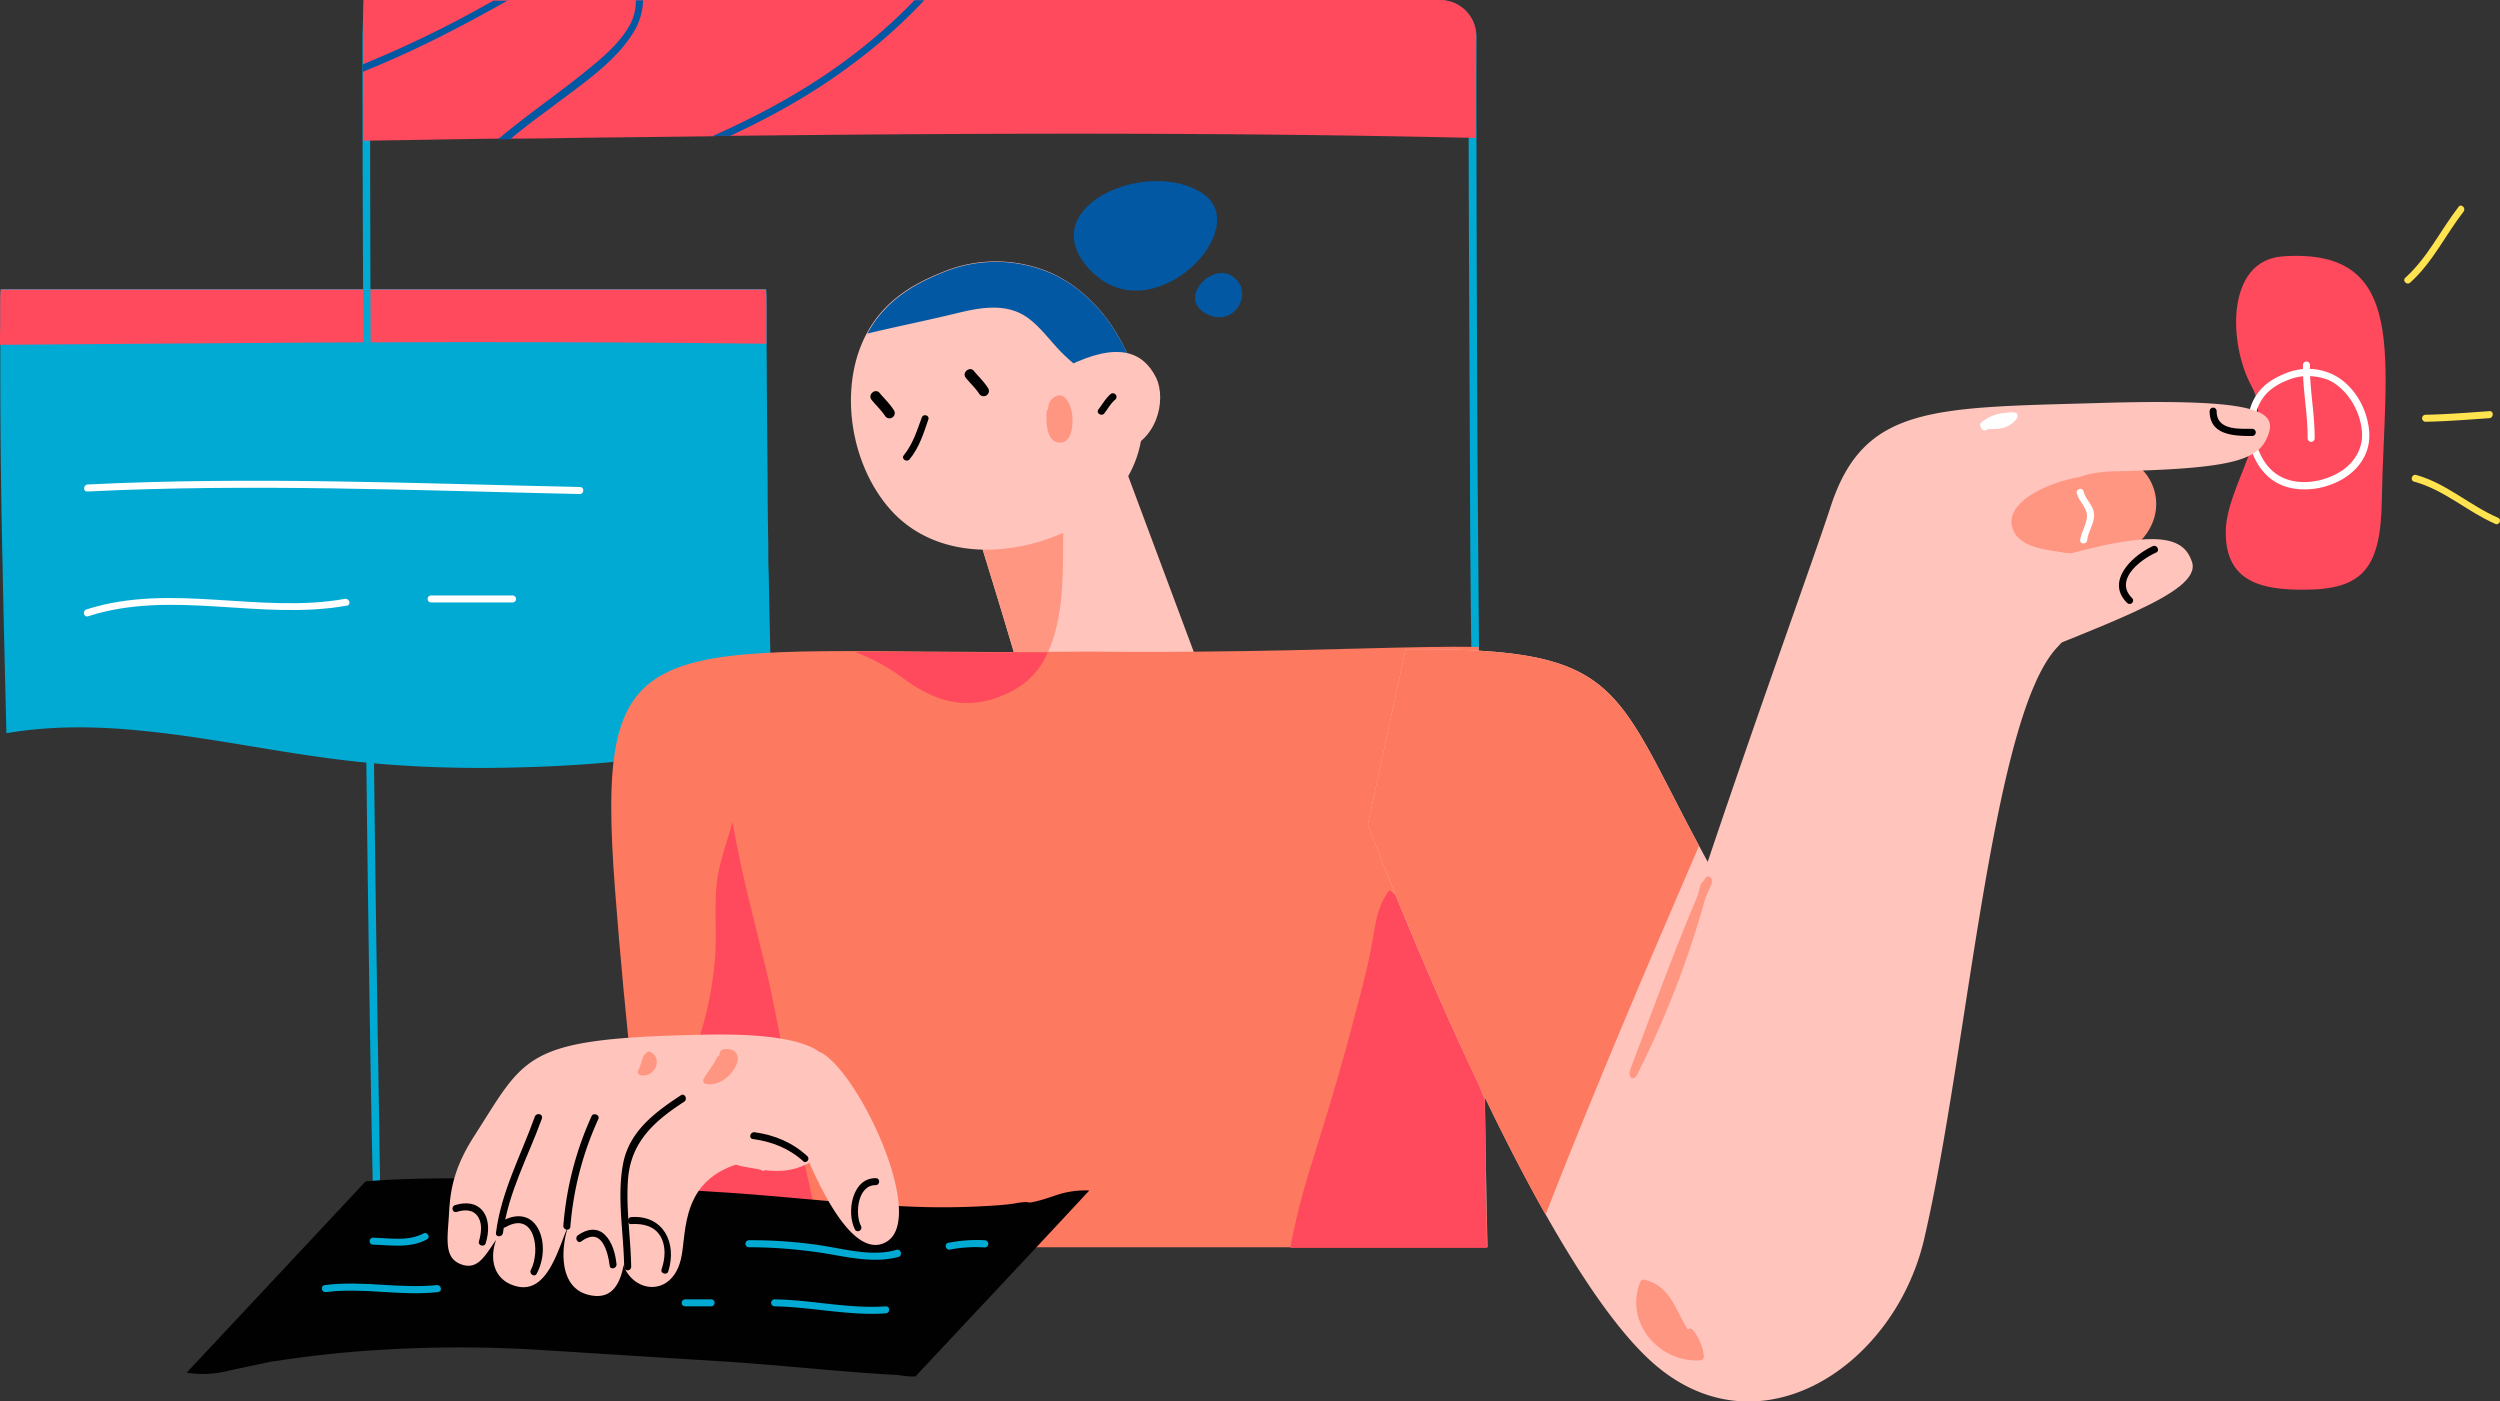 <svg xmlns="http://www.w3.org/2000/svg" width="1175.99" height="659.25" viewBox="0 0 1175.99 659.25">
  <rect x="0" y="0" width="1175.99" height="659.25" fill="#333333" stroke="none"/>
  <g id="图层_2" data-name="图层 2">
    <g id="图层_1-2" data-name="图层 1">
      <g>
        <path d="M1.2,265.4c.5,26.5,1.2,53,1.8,79.3v.2c21.5-3.7,43.5-3.3,65.3-1,27.8,2.8,55.2,8.5,82.8,12.3,31.5,4.5,63.8,5.7,95.7,4.7a619.39,619.39,0,0,0,116.7-14.2c0-1.8-.2-3.5-.2-5.3v-1.3c-.7-23.3-1.3-46.8-1.7-70.2-.2-4.2-.2-8.5-.2-12.7v-1.3c-.2-10-.3-20.2-.3-30.2-.3-27.7-.5-55.3-.5-83,0-2.2,0-4.5-.2-6.7H.4c-.2,2.2-.2,4.5-.2,6.7V152Q-.1,208.85,1.2,265.4Z" style="fill: #00aad3"/>
        <path d="M0,162.2c22.2-.2,44.3-.3,66.7-.5,98-.8,196-1.2,293.8,0V142.9c0-2.2,0-4.5-.2-6.7H.3c-.2,2.2-.2,4.5-.2,6.7v9.3C0,155.6,0,158.9,0,162.2Z" style="fill: #ff495d"/>
        <path d="M171,.1H677.3a17.23,17.23,0,0,1,17.2,16.7V17q0,105.3.6,210.5c.1,12.7.2,25.5.3,38.3s.2,25.6.3,38.3v3.5c.1,5.4.1,10.7.2,16.1s.1,10.7.2,16.1q1,89.25,2.5,178.1v3.5c.1,4.4.2,8.8.2,13.2s.2,8.8.2,13.2V551l.3,17.7.3,17.7H176c-.5-19-.8-38-1.2-57Q173,428.6,172,327.9q-1.2-143.7-1.5-287.5V17.1C170.7,11.4,170.8,5.8,171,.1ZM690.9,16.9A13.62,13.62,0,0,0,677.2,3.4v.2H174.3c-.2,4.8-.2,9.3-.2,13.7V40.8c0,98.3.5,195,1.5,287.5.7,68.3,1.7,136.2,2.8,201.5.2,16.5.5,33.5,1,53.8H696l-.5-32v-3.3c-.1-8.6-.3-17.2-.5-25.8v-4.4c-1-59.2-1.8-119-2.5-178.1-.1-5.6-.1-11.2-.2-16.8,0-5.1-.1-10.2-.2-15.2v-3.6c-.3-21.4-.5-46.2-.6-71.5v-5.2c-.3-67.5-.7-138.5-.7-210.6v-.2Z" style="fill: #00aad3;fill-rule: evenodd"/>
        <path d="M694.3,64.9c-116.8-2.7-233.8-2.3-350.8-1-2.8,0-5.7,0-8.5.2-22.5.3-45,.5-67.5.8-9.2.2-18.3.3-27.5.3h-5.7c-21.2.3-42.3.7-63.5,1V17c0-5.7.2-11.3.3-17H677.4a16.94,16.94,0,0,1,17,16.8v.3C694.3,33.1,694.3,49.1,694.3,64.9Z" style="fill: #ff495d"/>
        <path d="M239.1.1c-9,5-18,10-27.2,14.7-13.5,7-27.2,13.3-41.3,19V30.3a524.71,524.71,0,0,0,52.5-25c3-1.7,6-3.3,9-5h7Z" style="fill: #0258a3"/>
        <path d="M302.5.1a30.47,30.47,0,0,1-3.3,13c-8.5,15.7-26.3,27-40.2,37.7-2.2,1.7-10.2,7.3-19,14.7h-5.7c13.2-11.2,27.7-21,41-31.8,8-6.5,16.8-13.7,21.5-23A23.82,23.82,0,0,0,299.1.2h3.4Z" style="fill: #0258a3"/>
        <path d="M434.8.1A256.29,256.29,0,0,1,400,30.9c-17.7,13.2-36.7,23.8-56.5,33-2.8,0-5.7,0-8.5.2,25.2-11.2,49.2-24.5,71-42A252.67,252.67,0,0,0,430.2.1Z" style="fill: #0258a3"/>
        <path d="M272.8,229.1c-77.2-1.7-154.5-5-231.6-1.2-2.2.2-2.2,3.5,0,3.3,77.2-3.8,154.5-.5,231.6,1.2C274.8,232.4,275,229.1,272.8,229.1Z" style="fill: #fff"/>
        <path d="M162.3,281.7c-40.3,7.2-82-7.8-121.7,5-2,.7-1.2,3.8.8,3.2,39.5-12.8,81.3,2.2,121.7-5C165.3,284.7,164.5,281.4,162.3,281.7Z" style="fill: #fff"/>
        <path d="M241.1,280.1H202.8a1.65,1.65,0,1,0,0,3.3h38.3A1.65,1.65,0,1,0,241.1,280.1Z" style="fill: #fff"/>
        <path d="M1073.7,120.6c-26.7,2-25.5,41.2-14.5,61.2s-11.8,46.7-12.2,67.8c-.5,25,18.2,27.8,36.7,27.8,27.8,0,36.2-10,36.7-42.2C1121.6,169.2,1133.7,116.3,1073.7,120.6Z" style="fill: #ff495d"/>
        <path d="M1066.1,223.4c5,5,11.5,6.8,17.8,6.8a35.23,35.23,0,0,0,13.7-2.7c11.5-4.7,18-14.3,16.8-25.2-1.2-11.7-8.3-22.3-17.8-26.5a27.35,27.35,0,0,0-21.2-.3c-5.8,2.3-13.2,6.2-16.5,15.3C1055.1,201.6,1058.1,215.6,1066.1,223.4Zm10.6-44.8a23.22,23.22,0,0,1,9-1.7,27.63,27.63,0,0,1,9.5,1.8c8.2,3.7,14.8,13.5,15.8,23.8,1,9.3-4.7,17.7-14.7,21.7-8.3,3.5-20.2,4.3-28-3.3-7.2-7-9.8-19.5-6.3-29C1064.9,184.2,1071.1,180.7,1076.7,178.6Z" style="fill: #fff;fill-rule: evenodd"/>
        <path d="M1086.6,171.7a1.65,1.65,0,0,0-3.3,0c-.2,11.5,2.3,22.8,2.2,34.5a1.65,1.65,0,0,0,3.3,0C1088.9,194.6,1086.4,183.2,1086.6,171.7Z" style="fill: #fff"/>
        <path d="M1156.5,97.3c-8.5,11-14.5,23.8-25,33.3-1.7,1.5.8,3.8,2.3,2.3,10.5-9.5,16.5-22.3,25-33.3C1160.2,97.9,1157.7,95.6,1156.5,97.3Z" style="fill: #ffe34f"/>
        <path d="M1171,193.4c-10,.7-20,1.5-30,1.7a1.65,1.65,0,0,0,0,3.3c10-.2,20-1,30-1.7C1173,196.6,1173.2,193.2,1171,193.4Z" style="fill: #ffe34f"/>
        <path d="M1175.2,243.6c-13.5-5.8-24.3-16.2-38.7-20.2-2-.5-3,2.7-.8,3.2,14,3.8,24.8,14,38,19.8C1175.4,247.4,1177,244.6,1175.2,243.6Z" style="fill: #ffe34f"/>
        <path d="M452.8,228.4c26,81.8,43.3,145,43.3,145l84-17L524.6,207.6Z" style="fill: #ffc4bc"/>
        <path d="M491.3,310.2c9-16.8,8.7-37.8,8.8-56.3.2-13-.7-26.5,1-39.7l-48.3,14c11.3,36,21.2,68.3,28.5,93.3A30.8,30.8,0,0,0,491.3,310.2Z" style="fill: #ff9682"/>
        <path d="M494.4,128.4a65,65,0,0,0-50.3-.7c-13.8,5.5-31.5,14.3-39.7,36.5-9.3,25.2-2.5,58.8,17,78.2,20.2,19.7,51,19.5,75.8,9.5,25-10,42.8-31.8,40-59.3C534.8,166.6,518.6,139.2,494.4,128.4Z" style="fill: #ffc4bc"/>
        <path d="M496.3,186.6a6.07,6.07,0,0,0-3.2,5.7,2.3,2.3,0,0,0-.8,1.7c-.2,4.5-.2,14.2,6.3,14.2,5.8,0,6.2-8.7,5.8-12.7C504.1,191.7,501.4,183.7,496.3,186.6Z" style="fill: #ff9682"/>
        <path d="M449.8,147.4c11.5-2.8,24-5.2,34.2,2.5,5.5,4.2,9.5,9.7,14.2,14.7a78.68,78.68,0,0,0,18.3,14.3,57.47,57.47,0,0,0,20,7.2c-4.5-23.8-19.8-47.7-42-57.5a65,65,0,0,0-50.3-.7c-12,4.8-27.2,12.3-36.2,29C421.8,153.6,435.8,150.8,449.8,147.4Z" style="fill: #0258a3"/>
        <path d="M410,188.1c2.2,2.7,4.7,5,6.5,7.8a2.48,2.48,0,1,0,3.8-3.2c-1.8-2.8-4.3-5.2-6.5-7.8C411.8,182.4,408,185.6,410,188.1Z" style="fill: #000100"/>
        <path d="M454.3,177.7c2.2,2.7,4.7,5,6.5,7.8a2.48,2.48,0,1,0,3.8-3.2c-1.8-2.8-4.3-5.2-6.5-7.8C456.3,172.1,452.3,175.2,454.3,177.7Z" style="fill: #000100"/>
        <path d="M543.8,177.6c-6-12-17.8-17.2-41.7-5.3l23.7,40.3C544.4,208.9,548.9,188.1,543.8,177.6Z" style="fill: #ffc4bc"/>
        <path d="M522.4,185.4c-2.3,2-3.8,4.7-5.7,7.2-1.3,1.7,1.5,3.5,2.8,1.8,1.7-2.2,3-4.7,5.2-6.5A1.7,1.7,0,0,0,522.4,185.4Z" style="fill: #000100"/>
        <path d="M433.6,196.4c-2.3,6.3-4.2,12.5-8.5,17.8-1.3,1.7,1.5,3.5,2.8,1.8,4.5-5.5,6.5-12,8.8-18.7C437.4,195.4,434.3,194.4,433.6,196.4Z" style="fill: #000100"/>
        <path d="M512.1,126.3c-26.2-29.2,27.8-52.2,53.3-35.5C591.1,107.3,541.1,158.4,512.1,126.3Z" style="fill: #0258a3"/>
        <path d="M578.8,129.4c-9.7-5.2-24.8,11.3-11.2,18.3S590.9,136.1,578.8,129.4Z" style="fill: #0258a3"/>
        <path d="M699.8,586.7H307c-6-46.3-13-106.3-17.7-168.3C280.1,297.1,302,305.9,465.8,306.7c14,0,29.2,0,45.3-.2,19.7.2,38,.2,55,0,58-.5,100-2.7,129.5-2.2,0,1.2.2,24.8.4,35.5.7,59.3,1.5,118.8,2.5,178.1v3.5c.2,8.8.3,17.7.5,26.5v3.2C699.3,563,699.4,574.9,699.8,586.7Z" style="fill: #fd7960"/>
        <path d="M425.1,319.2c13.5,10,27.3,14.8,43.8,9,9.7-3.5,17.2-8.7,22.2-17.8a28.08,28.08,0,0,0,1.7-3.5h-27c-24.3-.2-45.5-.3-63.8-.3A96.2,96.2,0,0,1,425.1,319.2Z" style="fill: #ff495d"/>
        <path d="M698.9,548c-.2-8.8-.3-17.7-.5-26.5v-4c-13.7-33.5-16.2-75-44.7-98.8-6.3,7.7-6.8,17.5-8.7,27.2-2.2,11.7-5.5,23.3-8.5,34.8-5.7,22.2-12.5,44-19.3,66A355.33,355.33,0,0,0,606.9,587h92.5c-.2-11.8-.5-23.7-.7-35.5A22.38,22.38,0,0,0,698.9,548Z" style="fill: #ff495d"/>
        <path d="M359.3,451.7c-5.3-21.7-11-43.2-14.7-65-2,7.2-4.5,14.2-6.2,21.5-3.3,14.3-.8,29.3-2.2,44a162.93,162.93,0,0,1-8.2,38.7c-4,11.8-8.5,23.7-8.8,36.2a2,2,0,0,1,.8,1.7c.2,19.5,3,38.8,6.7,58.2h61.2c-4.8-17.8-8.7-36-12.3-54.2C370.1,505.7,365.8,478.5,359.3,451.7Z" style="fill: #ff495d"/>
        <path d="M430.6,647.5c27.3-29.2,54.7-58.3,81.8-87.5a43.87,43.87,0,0,0-13.3,1.5c-4,1.2-9.8,3.5-14.8,4.2a7.13,7.13,0,0,0-2.8-.2,38.08,38.08,0,0,0-4.7.7c-3.7.5-7.3.8-11,1a355.56,355.56,0,0,1-41.3.2c-28-1.3-56-4.7-84-6.5-53.8-3.3-108-8.8-161.8-5.7-2.2.2-4.5.3-6.7.5l-84.2,90a48,48,0,0,0,18.8-.7c5.8-1.3,11.5-2.5,17.3-3.7.7-.2,1.3-.3,2.2-.5a1.23,1.23,0,0,0,.7-.2l10.5-1.5c13.2-1.8,26.3-3.2,39.5-4a609.4,609.4,0,0,1,78.8,0c27.5,1.7,55.2,3.5,82.7,5.2,28.2,1.7,56,5,84.1,6.5A44.65,44.65,0,0,0,430.6,647.5Z" style="fill: #000100"/>
        <path d="M331,486.7c-84.8,1.8-83.3,9.3-108,47.8-11.7,18.2-11.3,30-12,39.7-.8,10.8-1.5,18.3,6.7,20.8,7.5,2.2,10.8-5,15.7-11.8-3.3,9-1.2,19,9.3,21.8,15.3,4.2,20.2-19.2,25-29.2-3.8,9.7-5.5,29.8,9.2,33.3,17.7,4.3,18.3-18.3,17.5-43.3-.5-1.2,20-7.5,21.2-8a15.78,15.78,0,0,1,4.3-1.8c10.8-9.7,26.8-12.2,39.3-5,11.3-13.8,22.8-26.2,26.7-33.5C392.3,506,403.6,485.2,331,486.7Z" style="fill: #ffc4bc"/>
        <path d="M386.1,495a35.16,35.16,0,0,0-13,19,15.08,15.08,0,0,0-8.2,5.2h-.4c-.3,0-1.2-.2-1.5-.2a46.71,46.71,0,0,0-5.2-.8c-8.2-1.3-17.5,2.2-19.5,11-1.7,7.7,2.3,18,11,19.5,6.2,1,12.3,2.5,18.7,2a29.07,29.07,0,0,0,12.7-3.8c11.5,26.2,24.5,44,36.2,37.3C436.1,573.2,404.5,505,386.1,495Z" style="fill: #ffc4bc"/>
        <path d="M331,518.5c-28.5,9.5-36,33-39,66.5-2,22,23.2,28.8,28.3,7.3,3-12.3-1.2-40,33.2-46.3C375.5,542,352.1,511.5,331,518.5Z" style="fill: #ffc4bc"/>
        <path d="M320.3,515.2c-12.2,8-24.3,17-27.2,32.2-3,16,.3,32.3.5,48.5a1.65,1.65,0,0,0,3.3,0c-.2-13.7-2.5-27.3-1.5-41,1.3-17.7,12.3-27.5,26.5-36.7C323.6,517,322,514,320.3,515.2Z" style="fill: #000100"/>
        <path d="M278.3,525A153.65,153.65,0,0,0,265,576.5c-.2,2.2,3.2,2.7,3.3.5a150.21,150.21,0,0,1,13.2-50.7C282.3,524.5,279.1,523.2,278.3,525Z" style="fill: #000100"/>
        <path d="M251.6,525.2c-6.5,18.2-15.8,35.2-18.3,54.7-.3,2.2,3,2.2,3.3,0,2.5-19,11.8-35.8,18.3-53.7C255.6,524,252.5,523.2,251.6,525.2Z" style="fill: #000100"/>
        <path d="M379.8,543.9c-7-6.5-15.5-10-24.8-11.3-2.2-.3-3,3-.8,3.2,8.8,1.2,16.8,4.3,23.5,10.3C379,547.7,381.3,545.4,379.8,543.9Z" style="fill: #000100"/>
        <path d="M412,554.2c-11.2-.2-14,16.2-9.8,24.2,1,1.8,3.8.2,2.8-1.7-3-5.7-1.5-19.3,6.8-19.2C414.1,557.5,414.1,554.2,412,554.2Z" style="fill: #000100"/>
        <path d="M297,572.5c-2.2.2-2.2,3.5,0,3.3,5.3-.3,10.8.8,13.7,5.8,2.7,4.7,2.2,10.5.5,15.5-.7,2,2.7,3,3.2.8C318.5,584.7,312.1,571.5,297,572.5Z" style="fill: #000100"/>
        <path d="M284.6,580.9c-3.8-3.8-8.8-2.7-12.8.2-1.7,1.3,0,4.2,1.7,2.8,3.7-2.7,7.3-3.3,10,.8,2,3.2,2.8,7,3.3,10.7.3,2.2,3.5,1.2,3.2-.8C289.5,589.9,288.1,584.4,284.6,580.9Z" style="fill: #000100"/>
        <path d="M253,577.7c-3.8-6.7-10.7-6.8-16.8-3.3-1.8,1-.2,4,1.7,2.8,13.7-7.8,16.5,11.3,11.8,20.2-1,1.8,1.8,3.7,2.8,1.7C255.8,592.9,256.6,584.2,253,577.7Z" style="fill: #000100"/>
        <path d="M227.3,569.9c-3.2-4.3-8.5-4.5-13.3-3-2,.7-1.2,3.8.8,3.2,3.7-1.2,8-1.3,10.2,2.5,2,3.3,1.3,7.8.3,11.3-.7,2,2.7,3,3.2.8C230,579.9,230.3,574,227.3,569.9Z" style="fill: #000100"/>
        <path d="M346.6,495.9c-1.2-2.3-4-2.7-6.2-2.3a2.59,2.59,0,0,0-1.7,1.2c-.2.7-.3,1.3-.5,2a1.05,1.05,0,0,0-1,.8c-1.7,3.5-4.2,6.5-6.2,9.8a1.8,1.8,0,0,0,1,2.5c5.7,1,11.2-3,13.8-7.8C346.8,500.2,347.6,497.9,346.6,495.9Z" style="fill: #ff9682"/>
        <path d="M306.1,494.9a1.77,1.77,0,0,0-2.5,1c-.3.2-.7.3-.8.7-1,2.2-1.3,4.5-2.5,6.7a1.7,1.7,0,0,0,1,2.5C307.8,507,312.1,498.4,306.1,494.9Z" style="fill: #ff9682"/>
        <path d="M416.6,614.5c-17.5,1.2-34.7-3-52.2-3.3a1.65,1.65,0,0,0,0,3.3c17.5.3,34.7,4.5,52.2,3.3C418.8,617.7,418.8,614.4,416.6,614.5Z" style="fill: #00aad3"/>
        <path d="M334.5,611.2H322.3a1.65,1.65,0,1,0,0,3.3h12.2A1.65,1.65,0,0,0,334.5,611.2Z" style="fill: #00aad3"/>
        <path d="M421.8,587.9c-11.5,3.3-23.7-.2-35.2-2a218.18,218.18,0,0,0-34.3-2.5,1.65,1.65,0,0,0,0,3.3,229.38,229.38,0,0,1,40.5,3.7c9.8,1.7,20.2,3.5,30,.8C424.6,590.5,423.8,587.4,421.8,587.9Z" style="fill: #00aad3"/>
        <path d="M463.3,583.4a70.86,70.86,0,0,0-17.2,1.2c-2.2.5-1.2,3.7.8,3.2a62.83,62.83,0,0,1,16.2-1A1.7,1.7,0,0,0,463.3,583.4Z" style="fill: #00aad3"/>
        <path d="M199.2,580.2c-7.2,3.8-15.8,2.2-23.7,2a1.65,1.65,0,1,0,0,3.3c8.5.2,17.5,1.8,25.3-2.5C202.7,582.2,201,579.2,199.2,580.2Z" style="fill: #00aad3"/>
        <path d="M205.5,604.5c-17.5,1.8-35-2.3-52.7,0-2.2.3-1.7,3.5.5,3.3,17.5-2.3,35,2,52.7,0C208.2,607.5,207.7,604.4,205.5,604.5Z" style="fill: #00aad3"/>
        <path d="M989.9,213.4c26.8,1,35.5,35.5,5.5,48.8s-42.2,27.8-60,5.5C917.7,245.6,957.7,212.2,989.9,213.4Z" style="fill: #ff9682"/>
        <path d="M986.6,189.6c-77.8,2.2-110,1.2-125.5,48.8-8,24.5-32,90.3-57.8,167-45.5-83.2-37.8-100.8-142.1-100l-17.8,82.5s73.3,195,131.2,250.5c50,48.2,116.2,5.8,130.5-55.5,20.5-87.8,31.7-246.3,62.8-278.6,12.8-13.3,10-29.5,6.2-44a42.46,42.46,0,0,1-5.3-.7c-6.7-1-17.7-2.3-21.3-9.2-7-13.3,15.5-23.5,30.8-26,3.8-1.5,9.2-2.5,16.3-2.7,56.7-1.2,67.8-5.5,72.2-16.7S1064.4,187.2,986.6,189.6Z" style="fill: #ffc4bc"/>
        <path d="M799.2,397.9c-41-76.7-37-93.3-138-92.5l-17.8,82.5S683.1,493.6,727,571.4C749.8,513,774.4,455.4,799.2,397.9Z" style="fill: #fd7960"/>
        <path d="M933.6,272.6c75.8-25,92.7-22.7,97.5-8.3,5,15-44.2,30-103.8,55.3C897.9,331.9,933.6,272.6,933.6,272.6Z" style="fill: #ffc4bc"/>
        <path d="M1012.7,256.9c-9.8,4.5-22.5,16.7-12,26.8a1.63,1.63,0,0,0,2.3-2.3c-8.7-8.5,3.8-18.2,11.3-21.5C1016.2,258.9,1014.5,256.1,1012.7,256.9Z" style="fill: #000100"/>
        <path d="M1059.4,201.7c-6.5,0-16.7.7-16.7-8.3a1.65,1.65,0,0,0-3.3,0c0,11.3,11.3,11.7,20,11.7A1.7,1.7,0,0,0,1059.4,201.7Z" style="fill: #000100"/>
        <path d="M980.1,231.2c-.5-2.2-3.7-1.2-3.2.8,1,4,5.2,7,4.8,11.2-.3,3.8-2.7,7-3.2,10.8-.2,2.2,3.2,2.2,3.3,0,.5-4.3,3.7-8,3.2-12.5C984.7,237.7,981.1,235.2,980.1,231.2Z" style="fill: #fff"/>
        <path d="M947.9,194.1a12.24,12.24,0,0,0-4.7.2h-.5a19,19,0,0,0-10.7,4.5,1.34,1.34,0,0,0-.2,2,1.88,1.88,0,0,0,3,1.3c.2-.2.3-.3.5-.3,5.2.2,9.8-.3,13.3-4.8C949.2,196.1,949.2,194.2,947.9,194.1Z" style="fill: #fff"/>
        <path d="M801.6,414.1v.2a3.68,3.68,0,0,0-1.7,2.2c-.5,1.5-.8,3-1.3,4.7-11.3,26.7-21.3,54.3-31.7,81.8-1.3,3.7,1.3,6,3.2,2.5a450,450,0,0,0,32-82.7c.8-2.2,1.8-4.2,2.7-6.3C806.4,412.9,803.2,410.4,801.6,414.1Z" style="fill: #ff9682"/>
        <path d="M799.8,639.9a1.75,1.75,0,0,0,1.7-1.7,22.89,22.89,0,0,0-5.3-12.7,1.35,1.35,0,0,0-2.2,0c-5.9-9.2-8.3-20.8-20.5-23.5a1.64,1.64,0,0,0-2,1.2C764.1,622,780.2,641,799.8,639.9Z" style="fill: #ff9682"/>
      </g>
    </g>
  </g>
</svg>
